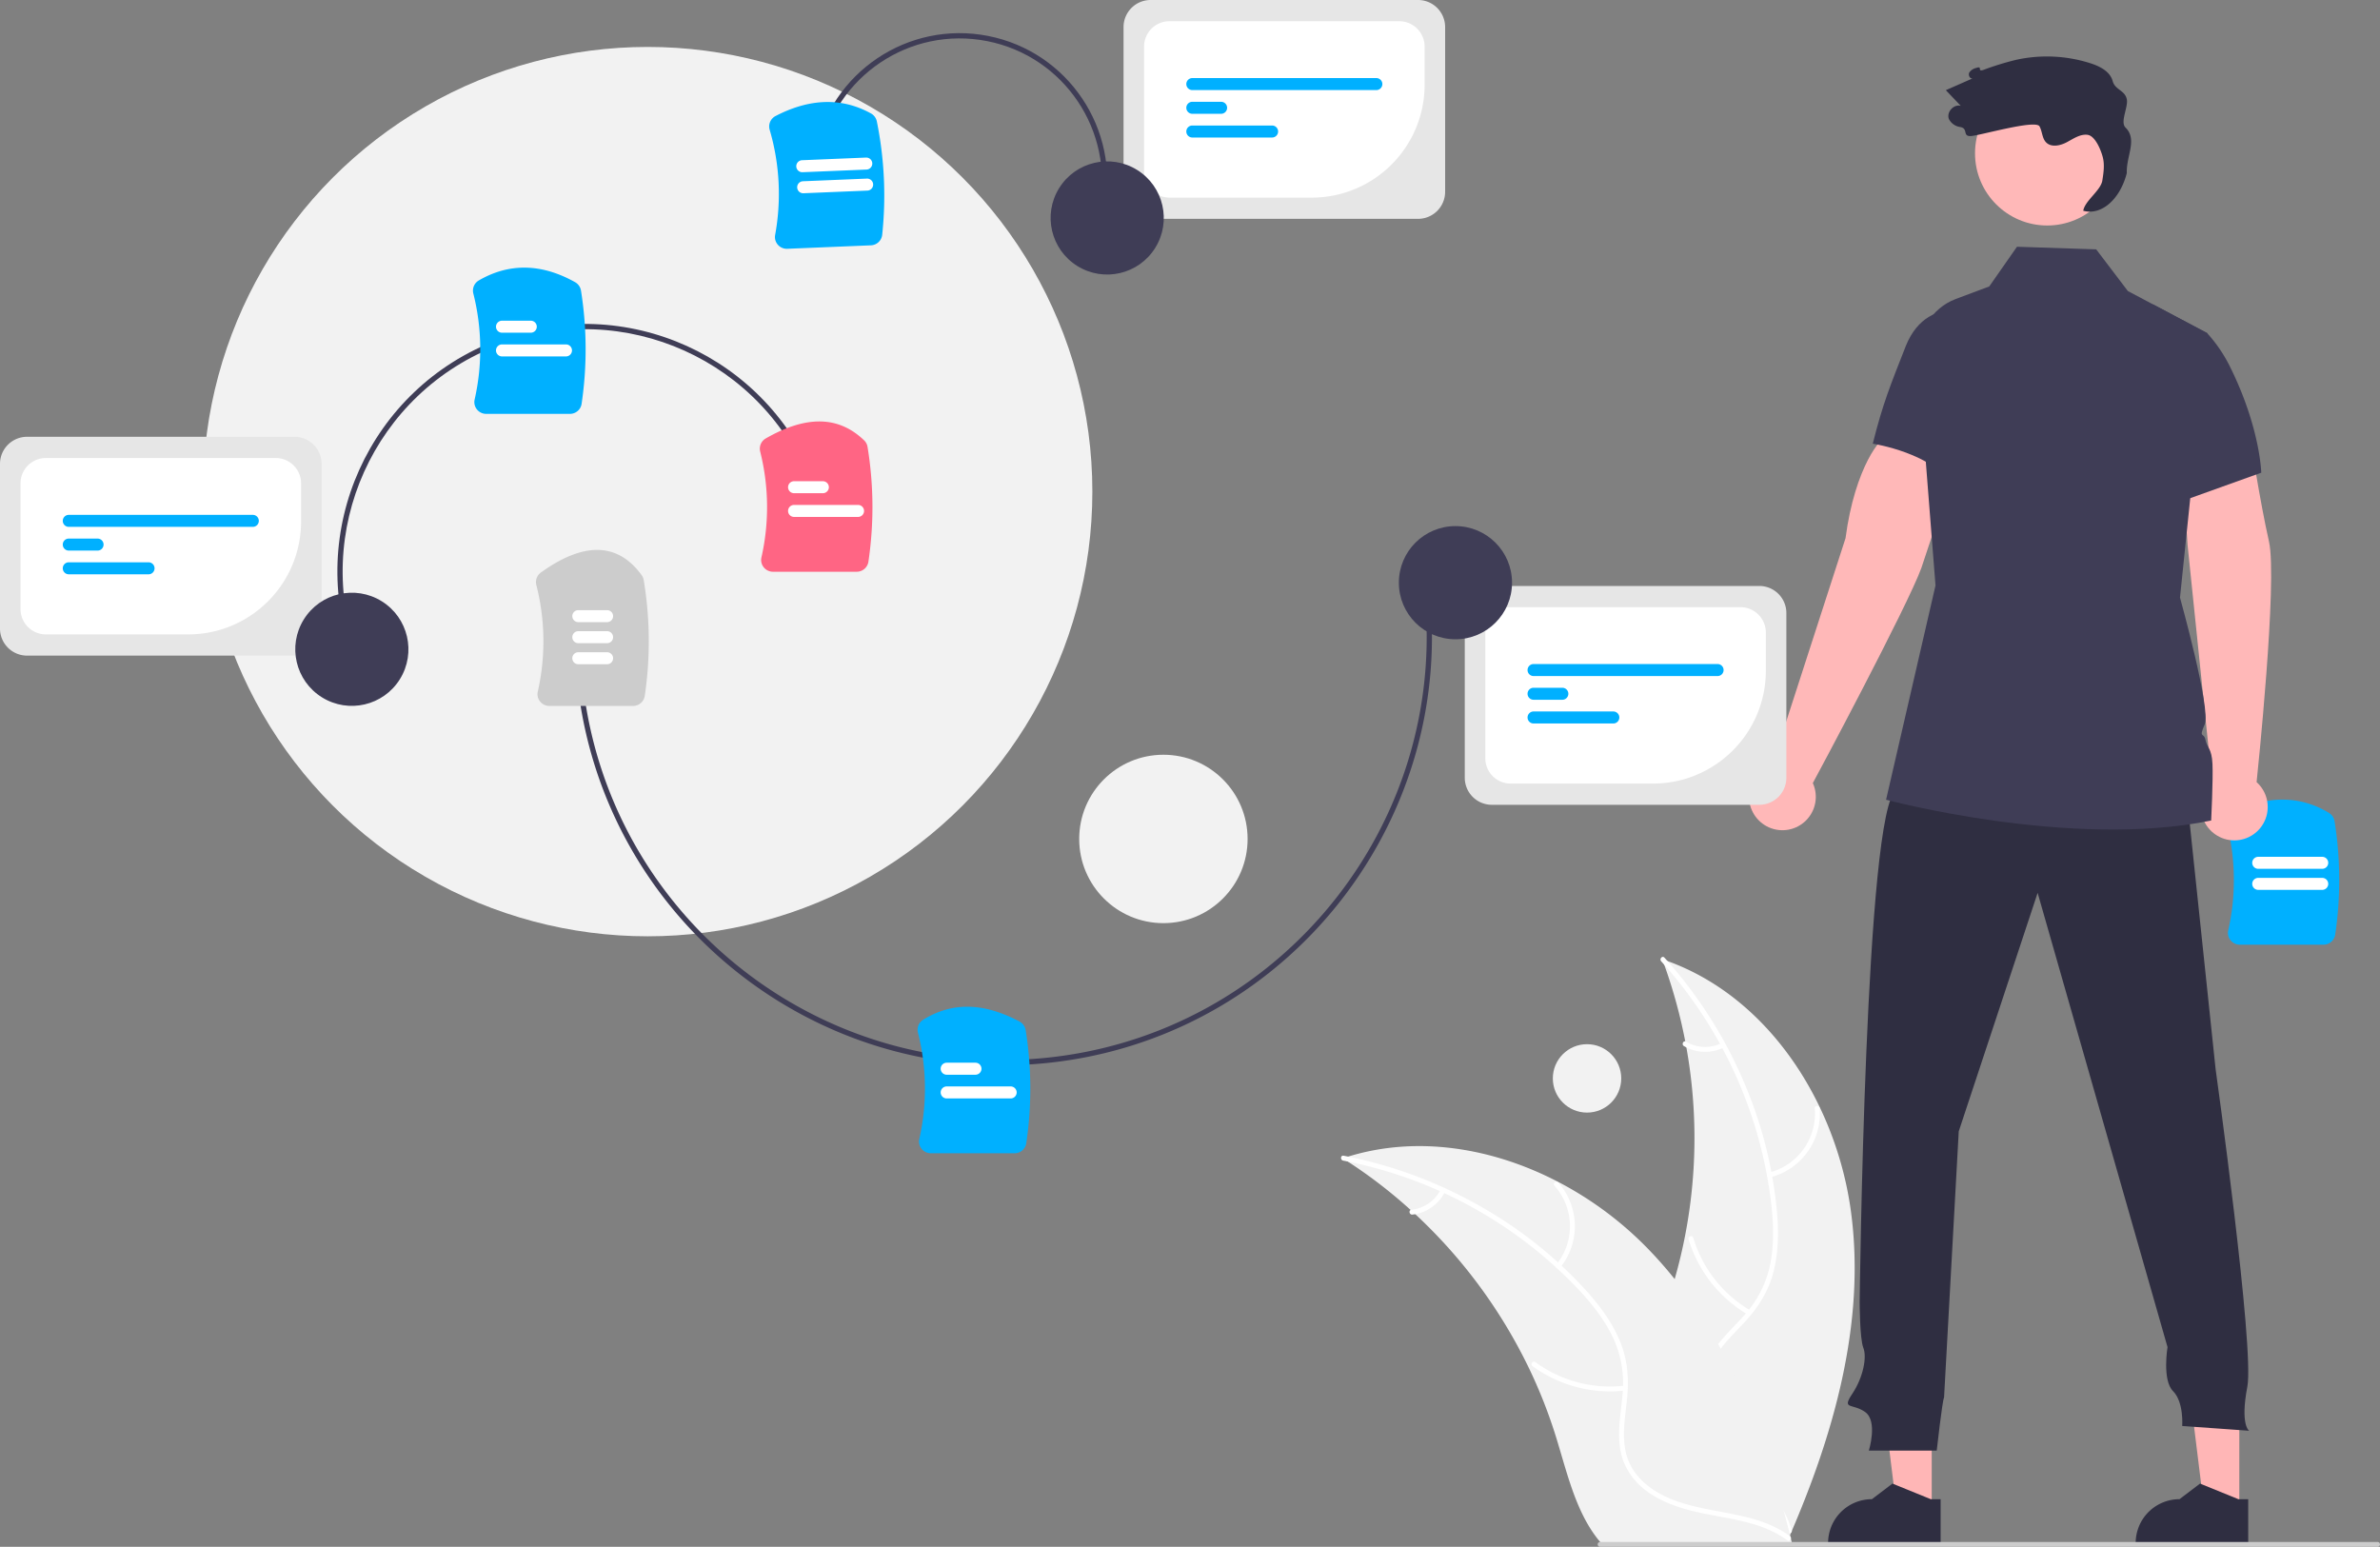 <svg xmlns="http://www.w3.org/2000/svg" xmlns:xlink="http://www.w3.org/1999/xlink" width="904.512" height="587.861" xmlns:v="https://vecta.io/nano"><rect width="100%" height="100%" fill="#808080" stroke="none"/><style><![CDATA[.B{fill:#fff}.C{fill:#00b0ff}.D{fill:#3f3d56}.E{fill:#ffb8b8}.F{fill:#2f2e41}.G{fill:#e6e6e6}]]></style><path d="M883.038 359.027h-31.804a4.5 4.5 0 0 1-3.535-1.703 4.41 4.41 0 0 1-.863-3.746c2.987-13.185 2.843-26.885-.42-40.004a4.47 4.47 0 0 1 2.422-5.131c13.284-6.218 25.483-6.056 36.257.48 1.143.684 1.927 1.837 2.143 3.151a141.55 141.55 0 0 1 .259 43.08 4.49 4.49 0 0 1-4.46 3.872z" class="C"/><g class="B"><use xlink:href="#B"/><use xlink:href="#B" y="-8"/></g><g fill="#f2f2f2"><circle cx="246.148" cy="186.839" r="169"/><circle cx="442.148" cy="318.839" r="32"/><circle cx="603.148" cy="409.839" r="13"/><path d="M703.522 460.97c-5.482-41.892-31.73-83.035-71.801-96.422a194.66 194.66 0 0 1 .846 133.644c-6.038 16.659-14.488 34.559-8.601 51.271 3.663 10.399 12.51 18.317 22.375 23.24s20.794 7.229 31.585 9.489l2.132 1.741c16.86-38.739 28.947-81.07 23.464-122.962z"/></g><g class="B"><path d="M631.329 365.343a166.38 166.38 0 0 1 41.961 93.372c.774 7.452.912 15.079-.671 22.439-1.598 7.162-5.085 13.766-10.098 19.125-4.574 5.091-9.843 9.768-13.1 15.882-3.433 6.444-3.52 13.742-1.098 20.549 2.963 8.328 8.743 15.094 14.624 21.515 6.53 7.129 13.426 14.43 16.243 23.918.341 1.15 2.105.553 1.764-.595-4.901-16.508-21.016-25.8-28.768-40.647-3.617-6.928-5.168-14.988-1.866-22.347 2.888-6.435 8.316-11.263 12.992-16.378 4.91-5.37 8.663-11.252 10.571-18.333 1.951-7.243 2.112-14.891 1.532-22.33a161.42 161.42 0 0 0-12.103-48.977 169.33 169.33 0 0 0-30.76-48.598c-.802-.886-2.02.524-1.223 1.404z"/><path d="M672.716 447.45c11.865-2.961 19.838-14.082 18.834-26.27-.103-1.194-1.962-1.09-1.86.105.957 11.352-6.5 21.708-17.569 24.401-1.164.285-.562 2.047.595 1.764zm-7.537 50.554a48.11 48.11 0 0 1-21.662-27.571c-.345-1.148-2.109-.552-1.764.595 3.66 12.052 11.73 22.281 22.6 28.645 1.036.606 1.858-1.066.827-1.668zm-10.99-101.527a14.13 14.13 0 0 1-13.394-.594c-1.028-.619-1.848 1.054-.827 1.668a15.83 15.83 0 0 0 14.816.69c.476-.178.731-.694.585-1.18-.166-.485-.693-.746-1.18-.585z"/></g><path d="M510.323 440.212l1.894 1.229c8.456 5.483 16.453 11.645 23.911 18.423l1.739 1.576c17.795 16.522 32.368 36.205 42.977 58.047a190.51 190.51 0 0 1 10.608 26.932c3.932 12.752 7.181 26.891 14.87 37.293.79 1.094 1.647 2.138 2.566 3.127l68.88-.441c.156-.08.313-.143.47-.223l2.751.108-.356-1.475c-.065-.282-.145-.565-.21-.847-.048-.188-.097-.377-.129-.549-.016-.063-.032-.125-.048-.173-.033-.173-.081-.33-.114-.486q-1.064-4.213-2.191-8.425c0-.016 0-.016-.016-.031-5.779-21.384-13.395-42.473-23.969-61.736-.318-.579-.636-1.175-.986-1.754a181.79 181.79 0 0 0-16.487-24.663 160.71 160.71 0 0 0-10.781-12.174 133.64 133.64 0 0 0-33.602-24.836c-24.788-12.886-53.422-17.7-79.773-9.563l-2.007.641z" fill="#f2f2f2"/><g class="B"><path d="M510.483 441.085a166.38 166.38 0 0 1 89.72 49.289c5.105 5.484 9.806 11.491 12.974 18.321 3.036 6.681 4.228 14.053 3.452 21.35-.587 6.819-1.978 13.725-.897 20.568 1.139 7.212 5.463 13.092 11.495 17.068 7.38 4.865 16.068 6.788 24.63 8.374 9.506 1.76 19.408 3.438 27.37 9.318.965.712 2.014-.826 1.05-1.537-13.853-10.23-32.314-7.946-47.442-15.134-7.059-3.354-13.151-8.855-14.944-16.719-1.569-6.877-.141-14 .513-20.899.687-7.244.143-14.2-2.597-21.002-2.803-6.958-7.279-13.162-12.222-18.752a161.42 161.42 0 0 0-39.151-31.819 169.33 169.33 0 0 0-53.82-20.284c-1.174-.225-1.297 1.634-.131 1.858z"/><path d="M592.963 481.725c7.691-9.508 7.361-23.188-.779-32.314-.801-.891-2.223.311-1.422 1.203a23.12 23.12 0 0 1 .663 30.061c-.758.928.784 1.973 1.537 1.05zm24.418 44.903c-12.025 1.379-24.128-1.824-33.896-8.972-.967-.709-2.017.829-1.05 1.537a50.05 50.05 0 0 0 35.291 9.265c1.192-.14.841-1.969-.344-1.83zm-69.901-74.447a14.13 14.13 0 0 1-11.052 7.59c-1.193.125-.841 1.954.344 1.83a15.83 15.83 0 0 0 12.245-8.37.96.96 0 0 0-.244-1.294c-.425-.287-1.002-.179-1.294.244z"/></g><path d="M840.691 297.249l-9.315-90.164-2.459-37.108 26.072-4.714s3.904 25.51 7.32 40.481c3.371 14.773-4.49 89.526-4.698 91.498 3.92 3.505 5.271 9.066 3.396 13.979s-6.587 8.16-11.845 8.162-9.973-3.24-11.853-8.151-.534-10.473 3.382-13.982z" class="E"/><path fill="#ffb6b6" d="M734.148 574.092h-13.264l-6.31-51.16 19.576.001-.002 51.159z"/><use xlink:href="#C" class="F"/><path fill="#ffb6b6" d="M851.045 574.092h-13.263l-6.31-51.16 19.576.001-.003 51.159z"/><g class="F"><use xlink:href="#C" x="116.898"/><path d="M830.872 300.281l11.156 105.981s14.851 106.117 12.062 120.759.697 16.734.697 16.734l-25.448-1.812s.697-9.064-3.486-13.248-2.092-16.734-2.092-16.734l-49.365-172.634-29.981 90.641-5.578 101.1c-.697 1.394-2.789 20.22-2.789 20.22h-25.798s3.486-11.156-1.394-14.642-9.064-.697-4.881-6.972 5.578-13.945 4.183-17.431-1.395-17.431-1.395-17.431 2.092-188.255 13.945-194.53 110.164 0 110.164 0z"/></g><circle cx="778.04" cy="58.259" r="27.439" class="E"/><path d="M859.385 179.647l-26.986 9.678-8.219 2.945-5.999-76.627 20.589 10.92a.43.43 0 0 1 .091.09c3.566 3.938 6.55 8.366 8.862 13.149 11.291 22.954 11.663 39.845 11.663 39.845z" class="D"/><path d="M673.481 290.776l27.907-86.241c3.592-27.28 13.925-39.314 15.474-38.008l26.668 9.239-13.303 40.039c-5.132 14.257-40.278 80.08-41.265 81.799 2.17 4.79 1.159 10.422-2.541 14.159s-9.322 4.803-14.133 2.681-7.814-6.993-7.549-12.245 3.743-9.796 8.743-11.423z" class="E"/><g class="D"><path d="M756.34 120.578s-23.089-11.316-32.044 10.909c-5.865 14.988-8.642 21.526-12.558 37.137 0 0 23.535 3.531 31.082 16.831z"/><path d="M840.355 311.832c-53.139 10.974-123.558-7.893-123.558-7.893l18.785-81.43-6.679-85.218c-.816-10.421 5.12-20.19 14.354-23.651l12.75-4.776 10.539-15.088 30.103.988 12.034 15.84 9.497 5.038 20.589 10.92.091.045v.045l-6.461 62.672-3.897 37.788s11.835 42.5 9.406 48.136c-2.429 5.627-.317 2.909.272 5.917s2.392 3.199 2.664 9.125c.281 5.917-.489 21.54-.489 21.54z"/></g><path d="M807.806 48.488c-2.168-2.139 1.096-7.802.479-10.785-.707-3.42-4.476-3.52-5.375-6.895-.967-3.63-4.835-5.607-8.412-6.757a54.39 54.39 0 0 0-28.347-1.298 108.2 108.2 0 0 0-12.263 3.778c-2.768.974-.099-1.677-2.866-.703-1.048.234-1.973.847-2.595 1.722-.498.941.173 2.445 1.22 2.255q-5.068 2.235-10.137 4.47 2.843 2.978 5.685 5.956c-2.694-.767-5.566 2.445-4.504 5.037.867 1.661 2.497 2.789 4.356 3.016 3.044.592.735 3.489 3.835 3.432s24.719-6.412 26.227-3.702c1.073 1.93.955 4.486 2.488 6.075 1.961 2.034 5.384 1.29 7.879-.034s5.026-3.144 7.834-2.827c2.931.331 5.147 5.747 5.869 8.607s.266 5.869-.193 8.782c-.603 3.826-6.644 7.653-7.247 11.479 6.704 1.854 13.895-4.045 16.546-14.303-.264-6.485 4.141-12.748-.479-17.306z" class="F"/><path d="M381.247 404.844c-80.774.004-151.053-60.252-161.435-142.437l1.984-.251c10.254 81.171 79.677 140.684 159.452 140.688a161.36 161.36 0 0 0 20.273-1.279c87.986-11.115 150.524-91.739 139.409-179.725l1.984-.251c11.253 89.08-52.063 170.708-141.143 181.96-6.808.861-13.664 1.294-20.526 1.295z" class="D"/><path d="M385.585 438.292h-31.804a4.5 4.5 0 0 1-3.535-1.703 4.41 4.41 0 0 1-.863-3.746c3.018-13.319 2.84-27.164-.52-40.401-.47-1.875.317-3.841 1.951-4.874 11.002-6.816 22.983-6.603 36.628.652a4.55 4.55 0 0 1 2.368 3.275 141.56 141.56 0 0 1 .234 42.924 4.49 4.49 0 0 1-4.46 3.872z" class="C"/><path d="M240.585 268.292h-31.804a4.5 4.5 0 0 1-3.535-1.703 4.41 4.41 0 0 1-.863-3.746 86.49 86.49 0 0 0-.555-40.536 4.51 4.51 0 0 1 1.75-4.738c16.354-11.762 29.232-11.42 38.279 1.016a4.52 4.52 0 0 1 .792 1.91 141.54 141.54 0 0 1 .396 43.925 4.49 4.49 0 0 1-4.46 3.872z" fill="#ccc"/><g class="B"><use xlink:href="#D"/><use xlink:href="#B" x="-498.453" y="79.265"/><use xlink:href="#D" x="-140" y="-172"/><use xlink:href="#D" x="-140" y="-164"/><use xlink:href="#D" x="-140" y="-156"/></g><path d="M668.626 305.865H566.961a10.29 10.29 0 0 1-10.277-10.277v-62.616a10.29 10.29 0 0 1 10.277-10.277h101.665a10.29 10.29 0 0 1 10.277 10.277v62.616a10.29 10.29 0 0 1-10.277 10.277z" class="G"/><path d="M628.233 297.8h-54.125a9.64 9.64 0 0 1-9.625-9.625v-47.79a9.64 9.64 0 0 1 9.625-9.625h87.373a9.64 9.64 0 0 1 9.625 9.625v14.543c-.027 23.666-19.205 42.844-42.872 42.871z" class="B"/><g class="C"><path d="M652.764 256.93h-69.941a2.28 2.28 0 1 1 0-4.562h69.941a2.28 2.28 0 1 1 0 4.562z"/><use xlink:href="#D" x="223.039" y="-142.5"/><path d="M613.141 274.956h-30.318a2.28 2.28 0 1 1 0-4.562h30.318a2.28 2.28 0 1 1 0 4.562z"/></g><g class="D"><circle cx="553.137" cy="221.448" r="21.506"/><path d="M309.687 57.85c5.987-30.391 35.478-50.174 65.87-44.187s50.174 35.478 44.187 65.87l-1.963-.387c5.774-29.307-13.303-57.746-42.611-63.52s-57.746 13.303-63.52 42.611z"/></g><path d="M330.984 93.234l-31.776 1.316a4.5 4.5 0 0 1-3.602-1.555 4.41 4.41 0 0 1-1.017-3.707c2.439-13.297 1.728-26.98-2.075-39.953a4.47 4.47 0 0 1 2.208-5.227c13.015-6.762 25.211-7.105 36.246-1.02 1.171.636 2.002 1.755 2.272 3.06a141.55 141.55 0 0 1 2.042 43.032 4.49 4.49 0 0 1-4.296 4.053z" class="C"/><path d="M329.64 72.436l-24.297 1.006a2.28 2.28 0 1 1-.189-4.558l24.297-1.006a2.281 2.281 0 1 1 .189 4.558zm-.331-7.993l-24.297 1.006a2.281 2.281 0 1 1-.189-4.558l24.297-1.006a2.281 2.281 0 1 1 .189 4.558z" class="B"/><path d="M538.942 83.17H437.277A10.29 10.29 0 0 1 427 72.893V10.277A10.29 10.29 0 0 1 437.277 0h101.665a10.29 10.29 0 0 1 10.277 10.277v62.616a10.29 10.29 0 0 1-10.277 10.277z" class="G"/><path d="M498.549 75.104h-54.125a9.64 9.64 0 0 1-9.625-9.625V17.69a9.64 9.64 0 0 1 9.625-9.625h87.373a9.64 9.64 0 0 1 9.625 9.625v14.543c-.027 23.666-19.205 42.844-42.872 42.871z" class="B"/><g class="C"><path d="M523.08 34.234h-69.941a2.28 2.28 0 1 1 0-4.562h69.941a2.28 2.28 0 1 1 0 4.562z"/><use xlink:href="#D" x="93.355" y="-365.196"/><path d="M483.457 52.261h-30.318a2.28 2.28 0 1 1 0-4.562h30.318a2.28 2.28 0 1 1 0 4.562z"/></g><circle cx="568.562" cy="238.725" r="21.506" transform="matrix(.528 -.849 .849 .528 -82.089 439.498)" class="D"/><path d="M903.592 587.861H608.121a.92.92 0 0 1-.919-.919.92.92 0 0 1 .919-.919h295.471a.92.92 0 0 1 .796 1.379.92.92 0 0 1-.796.46z" fill="#ccc"/><path d="M134.328 250.43c-18.374-48.573 6.107-102.844 54.68-121.218s102.844 6.107 121.218 54.68l-1.871.708c-17.983-47.54-71.099-71.5-118.639-53.517s-71.5 71.099-53.517 118.639z" class="D"/><path d="M216.585 157.292h-31.804a4.5 4.5 0 0 1-3.535-1.703 4.41 4.41 0 0 1-.863-3.746c3.011-13.288 2.84-27.099-.497-40.309a4.46 4.46 0 0 1 2.058-4.938c11.521-6.706 23.823-6.501 36.565.61 1.222.667 2.069 1.86 2.293 3.234a141.56 141.56 0 0 1 .243 42.979 4.49 4.49 0 0 1-4.46 3.872z" class="C"/><g class="B"><use xlink:href="#D" x="-169" y="-282"/><use xlink:href="#B" x="-667.453" y="-202.735"/></g><path d="M111.942 249.17H10.277A10.29 10.29 0 0 1 0 238.893v-62.616A10.29 10.29 0 0 1 10.277 166h101.665a10.29 10.29 0 0 1 10.277 10.277v62.616a10.29 10.29 0 0 1-10.277 10.277z" class="G"/><path d="M71.549 241.104H17.423a9.64 9.64 0 0 1-9.625-9.625v-47.79a9.64 9.64 0 0 1 9.625-9.625h87.373a9.64 9.64 0 0 1 9.625 9.625v14.543c-.027 23.666-19.205 42.844-42.872 42.871z" class="B"/><path d="M96.08 200.234H26.139a2.281 2.281 0 1 1 0-4.562H96.08a2.281 2.281 0 1 1 0 4.562zm-59 9.013H26.139a2.281 2.281 0 1 1 0-4.562H37.08a2.281 2.281 0 1 1 0 4.562zm19.377 9.014H26.139a2.281 2.281 0 1 1 0-4.562h30.318a2.281 2.281 0 1 1 0 4.562z" class="C"/><circle cx="281.562" cy="402.725" r="21.506" transform="matrix(.528 -.849 .849 .528 -356.857 273.172)" class="D"/><path d="M325.585 217.292h-31.804a4.5 4.5 0 0 1-3.535-1.703 4.41 4.41 0 0 1-.863-3.746 86.52 86.52 0 0 0-.479-40.24 4.49 4.49 0 0 1 2.124-4.978c15.45-8.844 27.683-8.6 37.4.747a4.44 4.44 0 0 1 1.279 2.476c2.361 14.42 2.475 29.118.338 43.572a4.49 4.49 0 0 1-4.46 3.872z" fill="#ff6584"/><g class="B"><use xlink:href="#D" x="-58" y="-221"/><use xlink:href="#B" x="-556.453" y="-141.735"/></g><defs ><path id="B" d="M882.555 338.192h-24.318a2.28 2.28 0 1 1 0-4.562h24.318a2.28 2.28 0 1 1 0 4.562z"/><path id="C" d="M737.53 586.949l-42.768-.002v-.541a16.65 16.65 0 0 1 16.646-16.646h.001l7.812-5.927 14.576 5.928h3.733z"/><path id="D" d="M370.725 408.443h-10.941a2.28 2.28 0 1 1 0-4.562h10.941a2.28 2.28 0 1 1 0 4.562z"/></defs></svg>